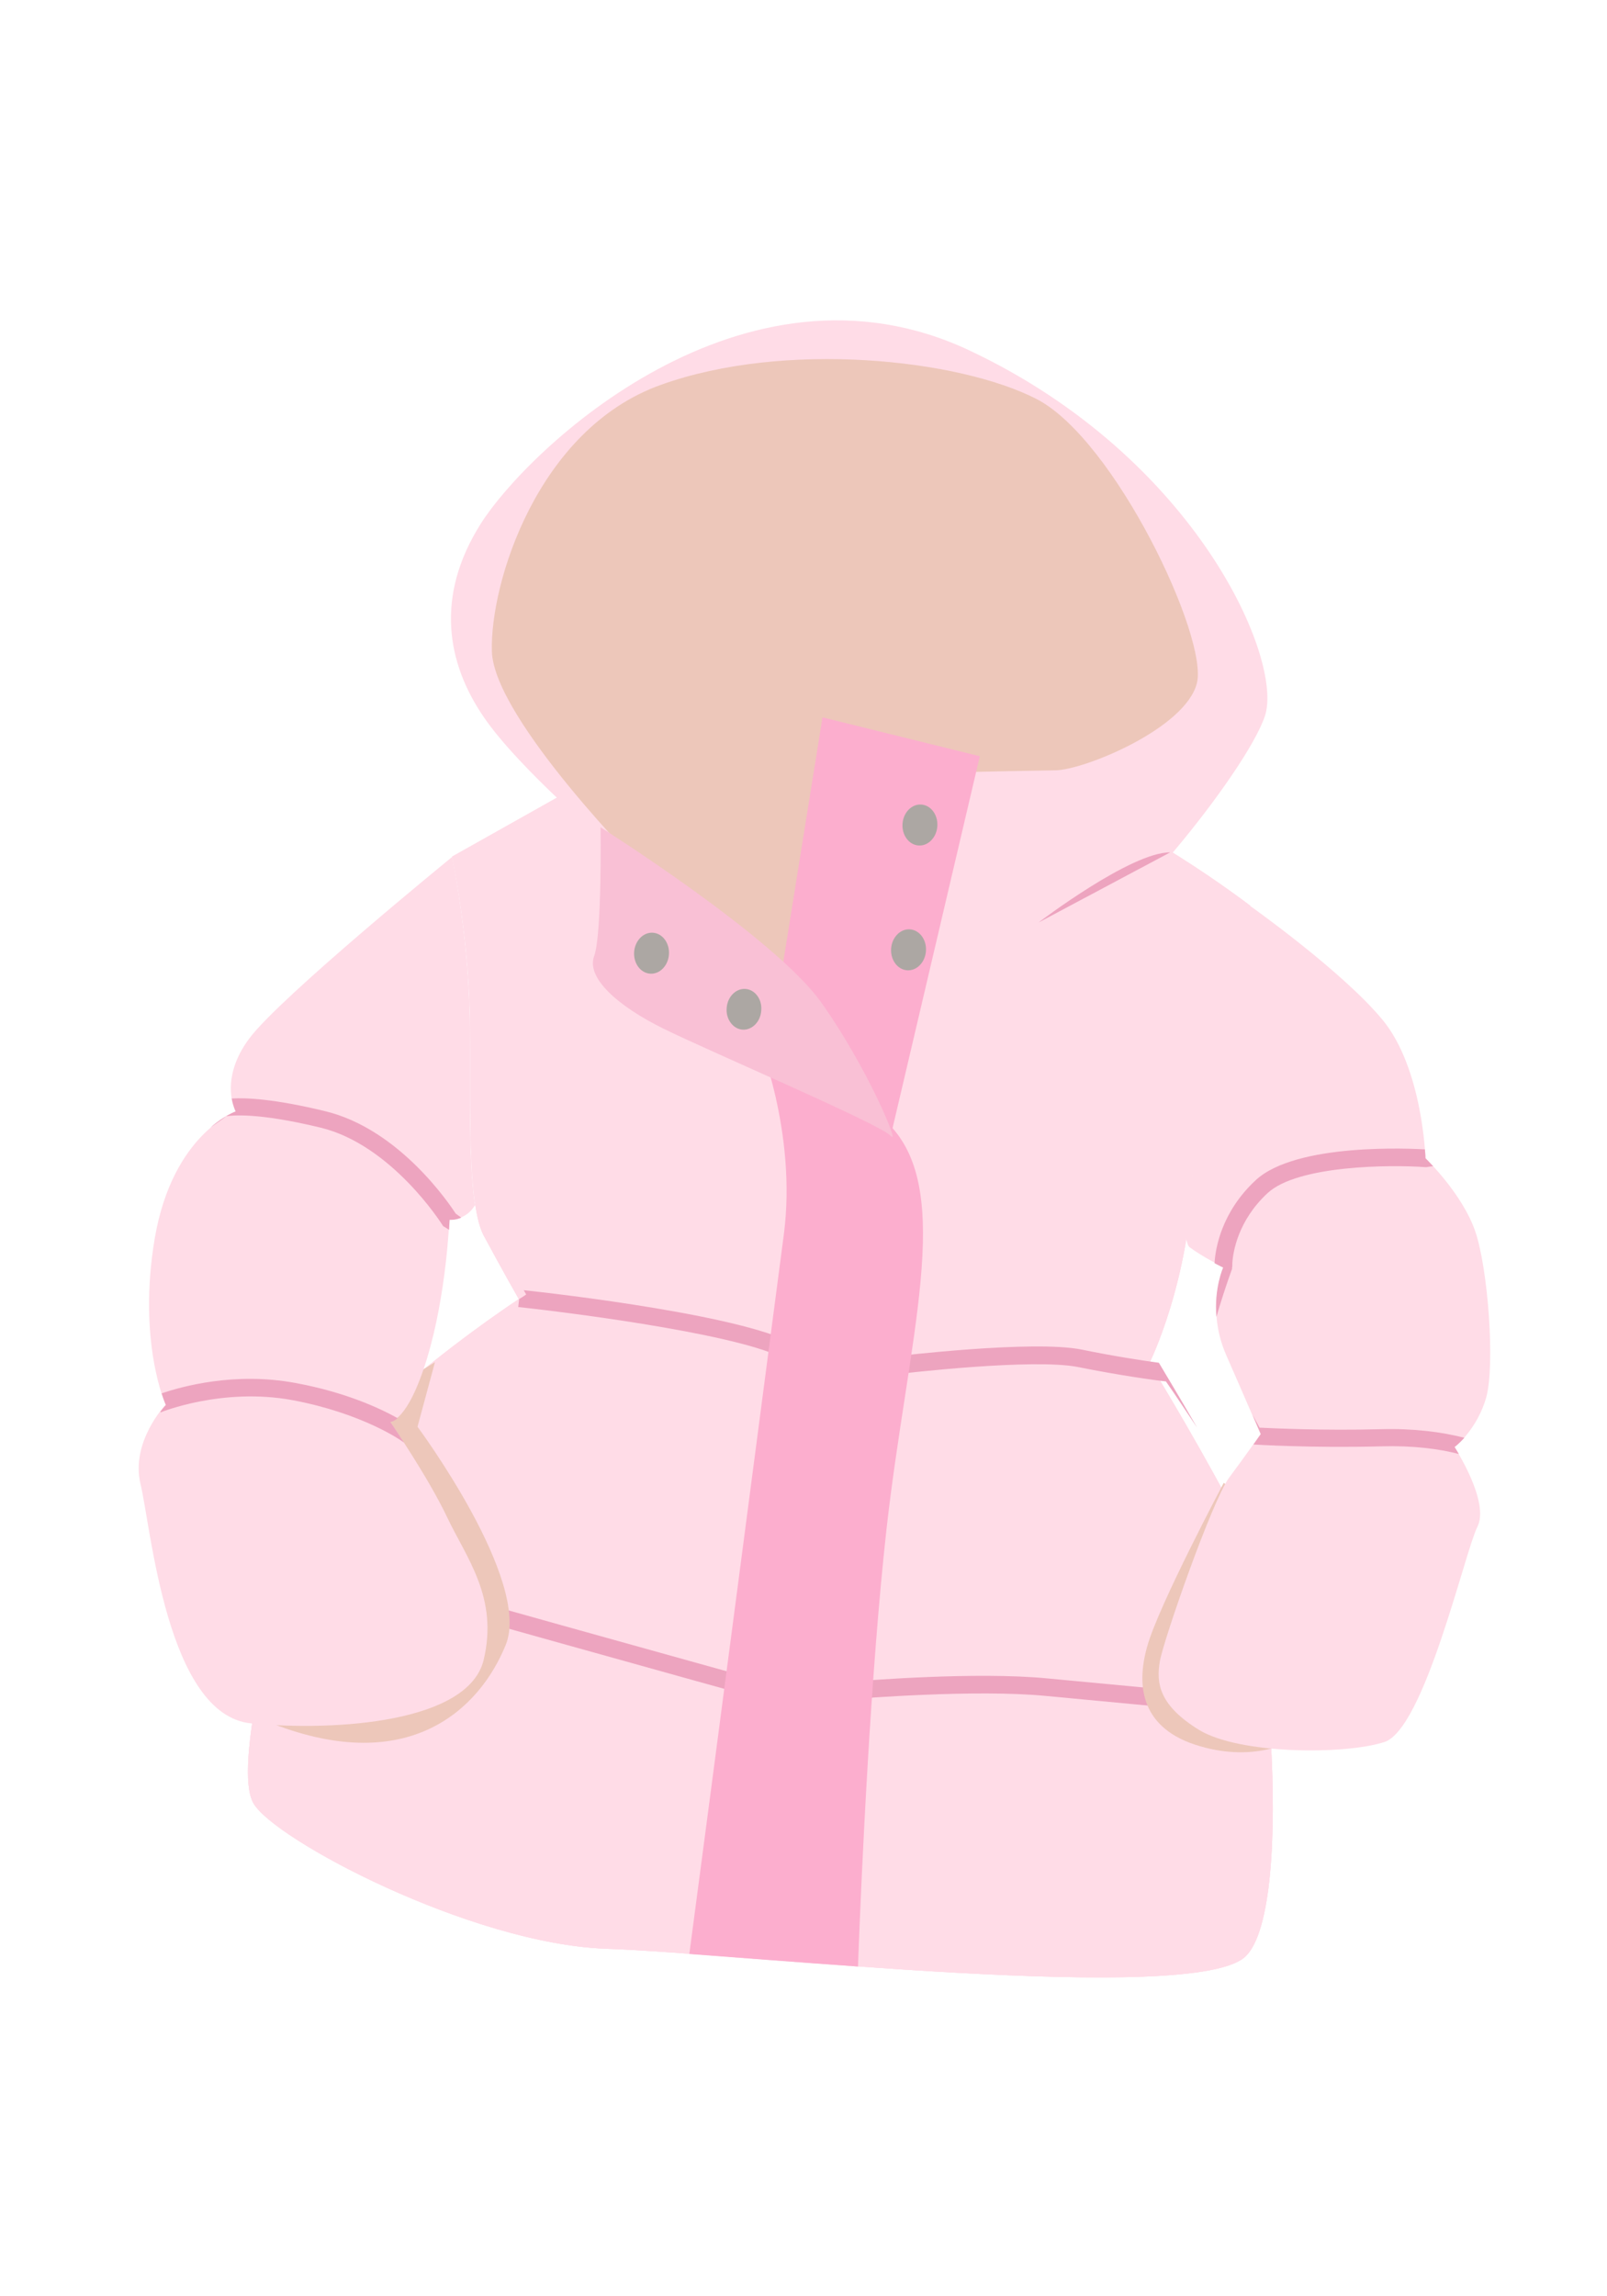 <?xml version="1.0" encoding="utf-8"?>
<!-- Generator: Adobe Illustrator 21.0.0, SVG Export Plug-In . SVG Version: 6.00 Build 0)  -->
<svg version="1.1" id="Layer_1" xmlns="http://www.w3.org/2000/svg" xmlns:xlink="http://www.w3.org/1999/xlink" x="0px" y="0px"
	 viewBox="0 0 525 750" style="enable-background:new 0 0 525 750;" xml:space="preserve">
<style type="text/css">
	.st0{fill:#FFDCE7;}
	.st1{fill:#EDA4BF;}
	.st2{fill:#EDC7BA;}
	.st3{fill:#FCAECE;}
	.st4{fill:#F9C0D5;}
	.st5{fill:#ACA7A3;}
</style>
<g>
	<path class="st0" d="M186.3,258.1l-38.6,21.7c0,0,4.4,20.3,5.6,44.7c1.2,24.4-1.6,67.1,4.7,79c6.4,11.9,11.5,20.8,11.5,20.8
		s-67.3,44.1-73.6,73.8c-6.3,29.6-19.6,78.8-13.2,90.7C89,600.6,154,635,198.2,636.5c44.2,1.5,191.9,18.6,208.7,2.5
		c16.8-16,7-125.4-5.8-149.2c-12.7-23.7-25.6-44.6-25.6-44.6s13.2-26.3,14.3-63.4c1.1-37.1,18.6-86,18.6-86s-40.8-31.3-63.5-34.3
		C322.2,258.6,186.3,258.1,186.3,258.1z"/>
	<path class="st0" d="M186.3,258.1l-38.6,21.7c0,0,4.4,20.3,5.6,44.7c1.2,24.4-1.6,67.1,4.7,79c6.4,11.9,11.5,20.8,11.5,20.8
		s-67.3,44.1-73.6,73.8c-6.3,29.6-19.6,78.8-13.2,90.7C89,600.6,154,635,198.2,636.5c44.2,1.5,191.9,18.6,208.7,2.5
		c16.8-16,7-125.4-5.8-149.2c-12.7-23.7-25.6-44.6-25.6-44.6s13.2-26.3,14.3-63.4c1.1-37.1,18.6-86,18.6-86s-40.8-31.3-63.5-34.3
		C322.2,258.6,186.3,258.1,186.3,258.1z"/>
	<path class="st0" d="M186.3,258.1l-38.6,21.7c0,0,4.4,20.3,5.6,44.7c1.2,24.4-1.6,67.1,4.7,79c6.4,11.9,11.5,20.8,11.5,20.8
		s-67.3,44.1-73.6,73.8c-6.3,29.6-19.6,78.8-13.2,90.7C89,600.6,154,635,198.2,636.5c44.2,1.5,191.9,18.6,208.7,2.5
		c16.8-16,7-125.4-5.8-149.2c-12.7-23.7-25.6-44.6-25.6-44.6s13.2-26.3,14.3-63.4c1.1-37.1,18.6-86,18.6-86s-40.8-31.3-63.5-34.3
		C322.2,258.6,186.3,258.1,186.3,258.1z"/>
	<path class="st1" d="M416.5,555.2c-5.2-0.5-74.3-7-74.3-7c-23.4-2.3-60.5,0.8-62.1,0.9c0,0-33.6-0.9-34.3-0.9
		c-6.1-1.7-109.1-30.3-149.8-42c-0.4,1.8-0.8,3.7-1.3,5.6c41.9,12,148.7,41.7,149.8,42l0.3,0.1l35.3,0.9c0.7,0,38.4-3.1,61.4-0.9
		l75.3,7.1C416.8,559.1,416.7,557.2,416.5,555.2z M292.4,448.9c3-0.4,45.3-5.3,59.8-2.4c12.9,2.6,24.9,4.3,28.7,4.7
		c3.3,4.7,6.7,9.9,10.2,15.1c-6-10.4-10.8-18.3-12.5-21.2c-5.3-0.7-15-2.2-25.2-4.3c-15.8-3.2-60,2.1-61.9,2.3l-0.3,0l-0.3,0.1
		c-0.2,0.1-16.5,6-30-3.3c-14.6-10-80.2-17.5-89.8-18.5c0.5,0.9,0.8,1.4,0.8,1.4s-0.8,0.6-2.3,1.5l-0.3,2.6
		c20.5,2.2,76.5,9.6,88.3,17.7C272.9,455.4,290.3,449.7,292.4,448.9z"/>
	<path class="st2" d="M399.8,484.3c0,0-21.3,40.1-25,53.4c-3.8,13.3-1.8,27.1,17.1,32.6c18.9,5.6,30.9-2.2,30.9-2.2l-7.5-69.9
		L399.8,484.3z"/>
	<path class="st2" d="M142.1,444.9l-5.7,21.1c0,0,37.4,50.4,28.8,71.3c-8.5,20.9-31.5,43-76.1,25.7c-44.6-17.3,13.4-93.5,13.4-93.5
		L142.1,444.9z"/>
	<path class="st3" d="M290.6,367.4c-21.4-22.2-43.1-28.6-43.1-28.6s12.9,30.9,8.6,64.2c-3.8,29.1-25.4,193.9-30.9,235.2
		c15.9,1.2,35.1,2.7,55.1,4.1c1.1-30.1,4.1-95.9,9.3-142.7C296.6,437.2,312,389.5,290.6,367.4z"/>
	<path class="st0" d="M200.1,276.9c0,0-30.5-25.6-42.2-42.9c-11.7-17.2-16-39-0.8-63c15.2-24,85.5-91.5,159.7-56.5
		c74.2,35,102.7,101.3,96.4,119.5c-6.2,18.2-49.9,72.5-66.7,77.1c-16.8,4.6-63.3,5.1-63.3,5.1s-51.7,3-53.8,2.1
		C227.4,317.4,200.1,276.9,200.1,276.9z"/>
	<path class="st2" d="M211,284.8c0,0-49.6-49.8-50.3-72c-0.7-22.2,14.9-72.7,55.2-87.1c40.3-14.5,97.1-8.5,122.7,4.6
		c25.6,13.2,56.3,78.1,52.4,92.9c-3.8,14.8-36.9,28.3-46.2,28.4c-9.3,0.1-73.1,1.5-73.1,1.5l-2.8,62.8l-29.8-4.1L211,284.8z"/>
	<path class="st1" d="M339.3,301.3c0,0,30.1-23,43-22.9L339.3,301.3z"/>
	<path class="st0" d="M147.7,279.9c0,0-56,45.6-66.2,59.2c-10.2,13.6-4.5,24-4.5,24s-20.5,7.2-26.4,41.1
		c-5.8,33.9,3.5,54.6,3.5,54.6s-11.5,12.1-8.2,25.9c3.4,13.8,8.5,75.7,36.3,78.2c27.7,2.6,70.8-0.3,75.8-20.7
		c4.9-20.4-5.6-33.3-11.9-46.6c-6.3-13.3-18.7-31.3-18.7-31.3s5.7,0.4,12.1-20.6c6.4-21,7.3-45.3,7.3-45.3s5.4,0.3,8.4-4.8
		c-2.7-17.7-1-49.4-2-69.2C152,300.2,147.7,279.9,147.7,279.9z"/>
	<path class="st0" d="M475.2,472.7c0,0,7.5-5.9,10.4-16.5c2.8-10.5,0.6-41.4-3.6-53.9c-4.2-12.4-16.3-24-16.3-24
		s-0.9-29.4-14.1-45.3s-43.3-37.2-43.3-37.2s-17.6,48.9-18.6,86c-0.2,8.2-1.1,15.8-2.2,22.7c0.3,1.5,0.7,2.6,1.2,2.9
		c4.1,3.1,11,6.5,11,6.5s-5.9,13.2,0.9,28.7c6.8,15.5,11.2,25.8,11.2,25.8s-4.7,6.8-10.3,14.3c-5.5,7.5-21.4,52.9-22.6,60
		c-1.2,7.1-0.2,14.3,12.8,22.3c13.1,8,47.4,8.2,60.5,4c13.1-4.1,26.3-61.9,30.4-70.2C486.9,490.6,475.2,472.7,475.2,472.7z"/>
	<path class="st1" d="M150.7,397.7c-0.8-0.6-1.4-1-1.8-1.3c-2.1-3.2-18.5-27.7-42.8-33.5c-16.5-4-25.8-4.4-30.4-4.1
		c0.5,2.7,1.3,4.2,1.3,4.2s-3.7,1.3-8.3,5.3c1.7-1.2,3.5-2.4,5.2-3.7c1.7-0.3,10.2-1.3,30.8,3.7c23.2,5.6,39.5,31.3,39.7,31.6
		l0.4,0.6l0.7,0.4c0,0,0.5,0.3,1.2,0.8c0.1-2.1,0.2-3.3,0.2-3.3S148.7,398.6,150.7,397.7z M129.9,463.2c-5.9-3.3-17.1-8.5-33.4-11.5
		c-19.9-3.7-37.3,1.2-43.7,3.4c0.8,2.5,1.4,3.8,1.4,3.8s-0.8,0.8-1.8,2.2l0.1,0.2c0.2-0.1,20.2-8.2,43-4c23,4.3,35.7,13.3,35.8,13.4
		l0.7,0.5c-2.6-4.1-4.5-6.8-4.5-6.8S128.4,464.5,129.9,463.2z"/>
	<path class="st1" d="M402.6,412.6c0.2-3.6,1.8-13.9,11.5-22.9c9.9-9.2,40.5-9.3,51.4-8.5l0.3,0l0.3,0c0.5-0.1,1.3-0.2,2.1-0.3
		c-1.5-1.6-2.5-2.6-2.5-2.6s0-1.1-0.2-2.9c-3.8-0.2-42-2.3-55.3,10.1c-11.2,10.4-13.1,22.3-13.4,26.8c0,0.1,0,0.2,0,0.3
		c1.7,0.9,2.8,1.4,2.8,1.4s-3,6.7-2.2,16.1c1.3-4.5,3.1-10.1,4.9-15.1l0.2-0.5l0-0.5C402.6,413.8,402.6,413.4,402.6,412.6z
		 M478.4,469.6c-7.4-1.9-16.6-3.1-27.3-2.8c-18.9,0.5-34.9-0.3-39.6-0.5c-0.3-0.5-1.1-2.1-2.3-4.2c1.7,4,2.7,6.3,2.7,6.3
		s-0.9,1.3-2.4,3.4l0,0c0.2,0,18.9,1.2,41.7,0.6c10.3-0.3,18.9,0.8,25.4,2.5c-0.8-1.4-1.4-2.3-1.4-2.3S476.6,471.6,478.4,469.6z"/>
	<polygon class="st3" points="255.2,318.5 268.7,234.3 320.1,247 291,371 	"/>
	<path class="st4" d="M196.2,270.2c0,0,0.5,35.1-2.1,42.1c-2.6,7,7.5,16.2,22.7,23.7c15.2,7.5,70.9,31.2,74.2,35
		c3.3,3.8-7.8-22.7-22.8-43.7C253.2,306.2,196.2,270.2,196.2,270.2z"/>
	
		<ellipse transform="matrix(6.631124e-02 -0.998 0.998 6.631124e-02 -112.033 503.057)" class="st5" cx="212.8" cy="311.4" rx="6.7" ry="5.7"/>
	<path class="st5" d="M248.7,330c-0.2,3.7-3,6.5-6.1,6.3c-3.1-0.2-5.5-3.4-5.2-7c0.2-3.7,3-6.5,6.1-6.3
		C246.6,323.2,249,326.3,248.7,330z"/>
	
		<ellipse transform="matrix(6.638460e-02 -0.998 0.998 6.638460e-02 11.526 551.466)" class="st5" cx="300.5" cy="269.6" rx="6.7" ry="5.7"/>
	
		<ellipse transform="matrix(6.693253e-02 -0.998 0.998 6.693253e-02 -32.729 585.663)" class="st5" cx="296.8" cy="310.3" rx="6.7" ry="5.7"/>
</g>
</svg>
